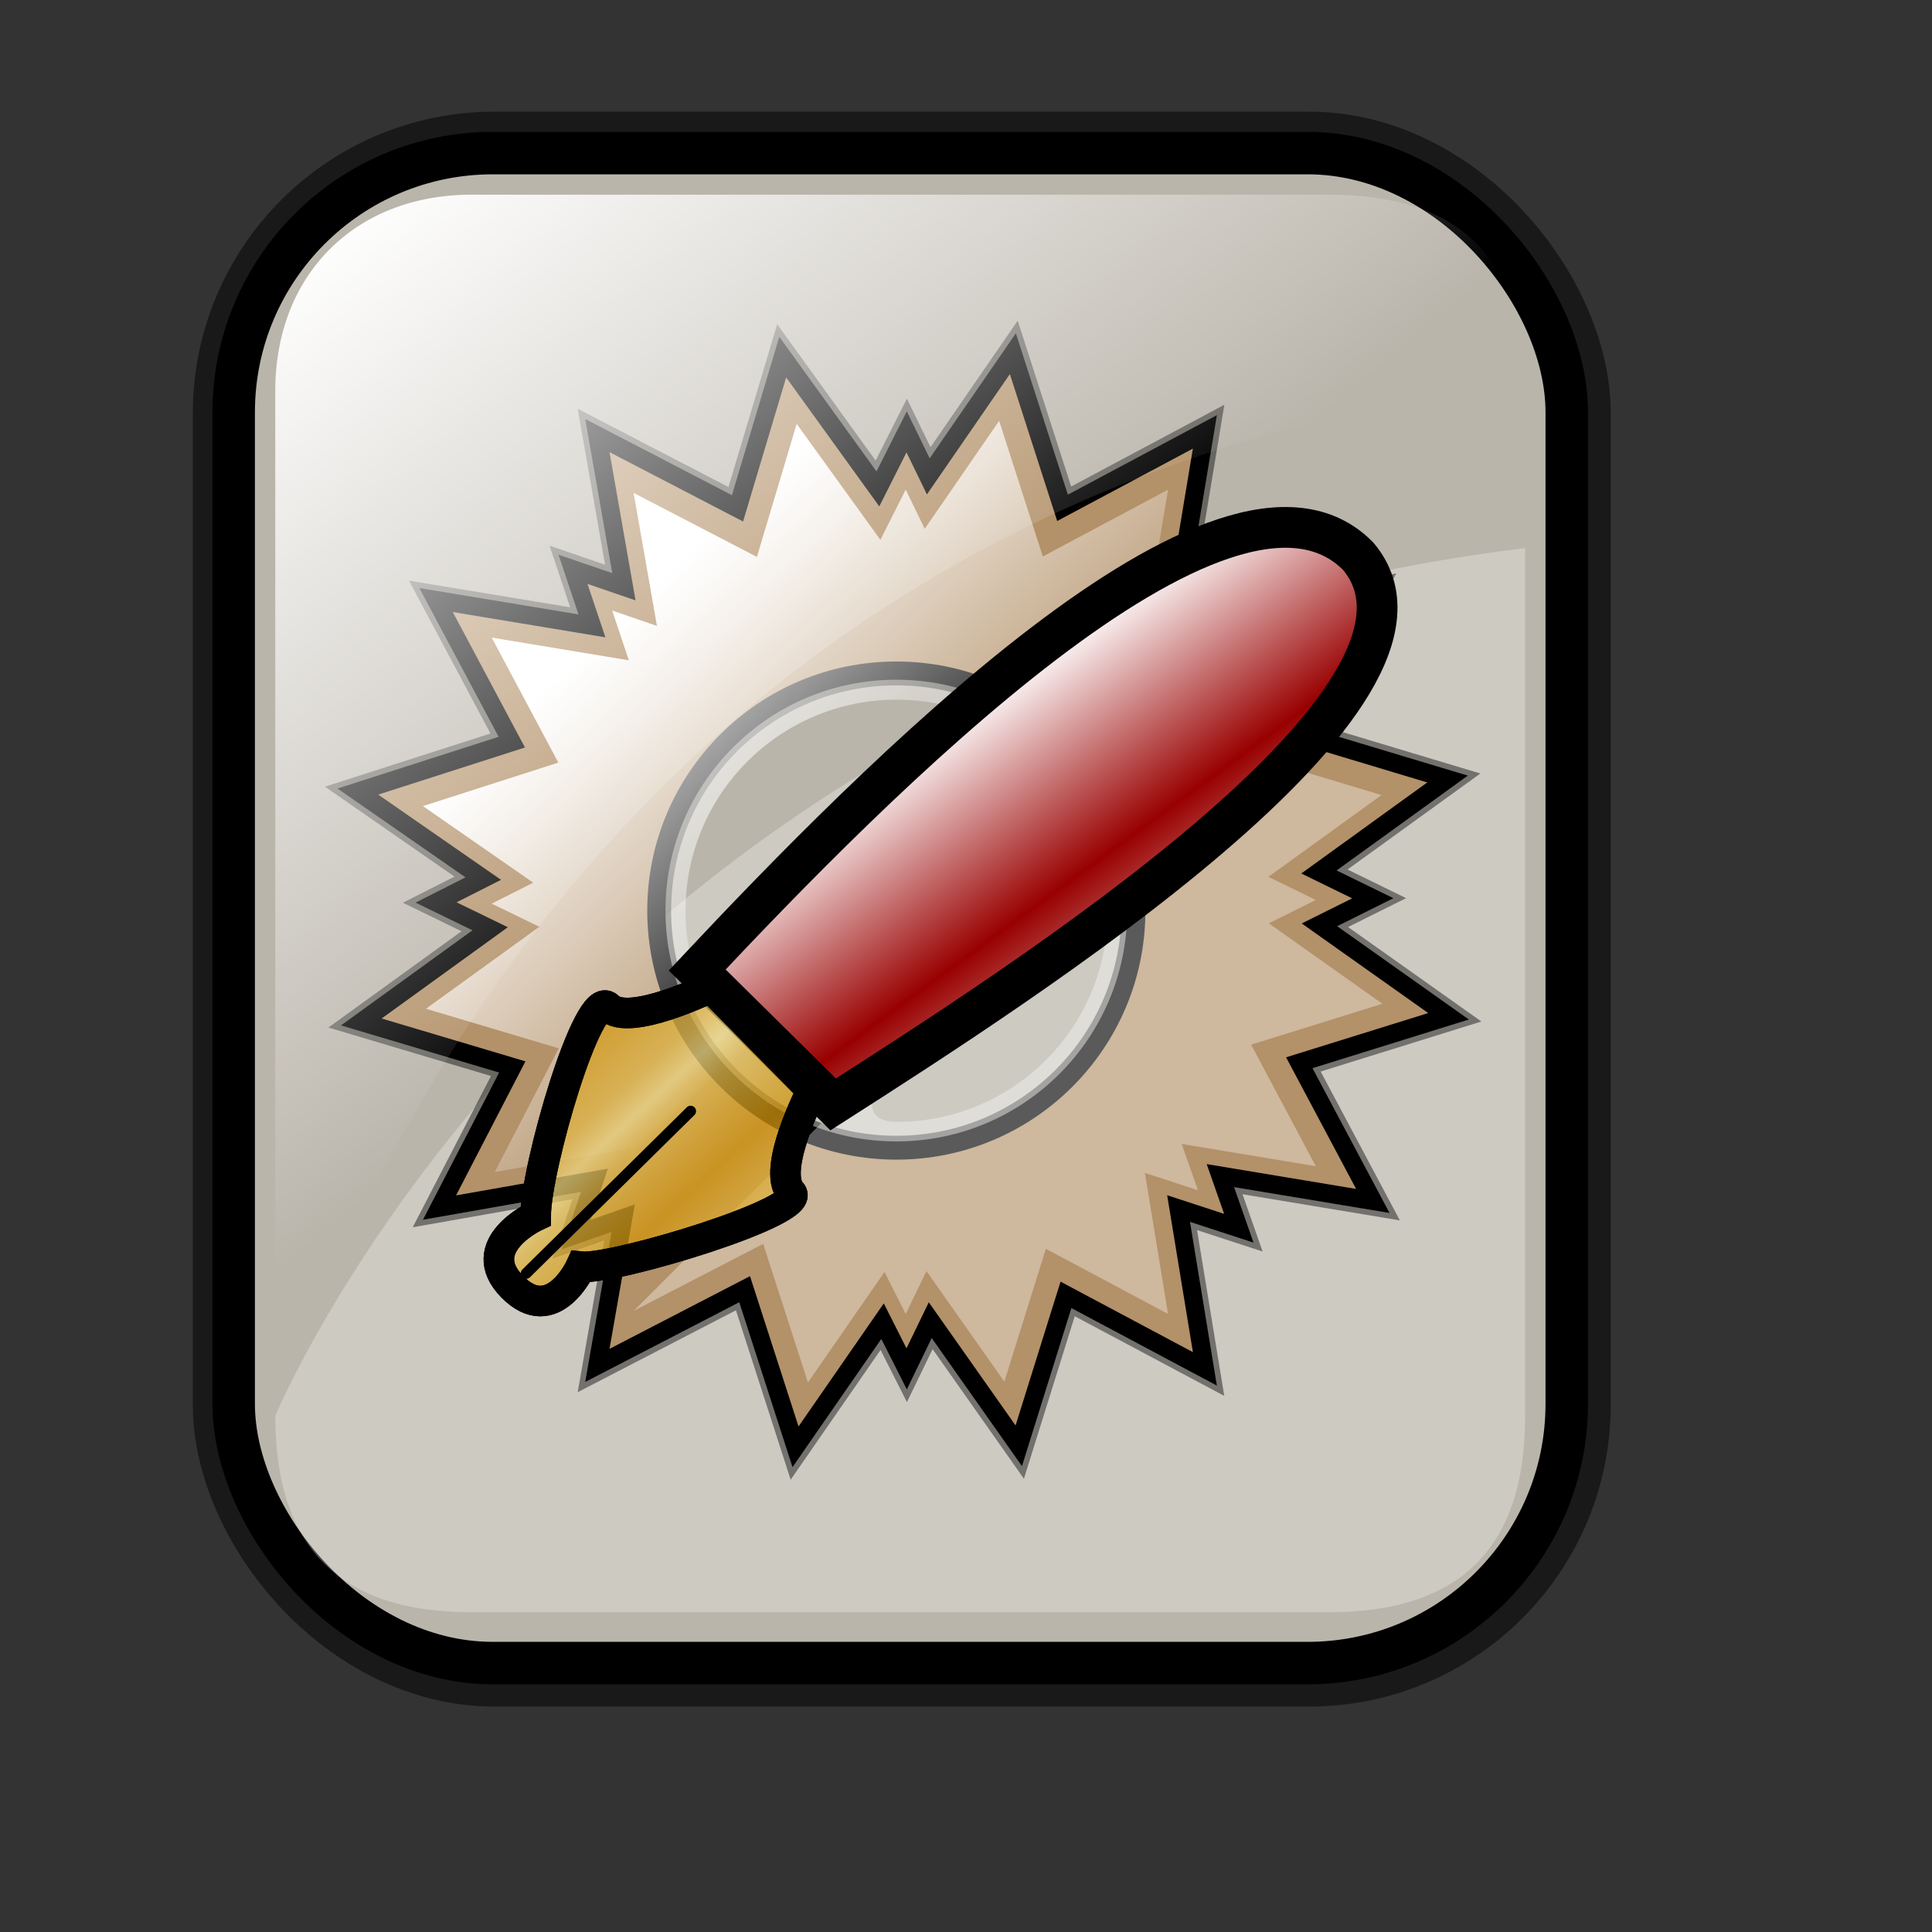 <?xml version="1.0" encoding="UTF-8" standalone="no"?>
<!-- Created with Inkscape (http://www.inkscape.org/) -->
<svg
   xmlns:dc="http://purl.org/dc/elements/1.1/"
   xmlns:cc="http://web.resource.org/cc/"
   xmlns:rdf="http://www.w3.org/1999/02/22-rdf-syntax-ns#"
   xmlns:svg="http://www.w3.org/2000/svg"
   xmlns="http://www.w3.org/2000/svg"
   xmlns:xlink="http://www.w3.org/1999/xlink"
   xmlns:sodipodi="http://inkscape.sourceforge.net/DTD/sodipodi-0.dtd"
   xmlns:inkscape="http://www.inkscape.org/namespaces/inkscape"
   sodipodi:docname="gnome-mime-text-x-makefile.svg"
   sodipodi:docbase="/home/francois/Rodent/scalable/mimetypes"
   height="128pt"
   width="128pt"
   inkscape:version="0.41"
   sodipodi:version="0.32"
   id="svg1">
  <rect width="100%" height="100%" fill="#333333" stroke="none"/>
  <defs
     id="defs3">
    <linearGradient
       id="linearGradient3587">
      <stop
         style="stop-color:#efe0cd;stop-opacity:0.561;"
         offset="0"
         id="stop3589" />
      <stop
         style="stop-color:#cececd;stop-opacity:0.22;"
         offset="1"
         id="stop3591" />
    </linearGradient>
    <linearGradient
       id="linearGradient2832">
      <stop
         id="stop2834"
         offset="0"
         style="stop-color:#ffffff;stop-opacity:1;" />
      <stop
         id="stop2836"
         offset="1"
         style="stop-color:#ffffff;stop-opacity:0;" />
    </linearGradient>
    <linearGradient
       id="linearGradient839">
      <stop
         id="stop840"
         offset="0"
         style="stop-color:#46a046;stop-opacity:1;" />
      <stop
         id="stop841"
         offset="0.394"
         style="stop-color:#df421e;stop-opacity:1;" />
      <stop
         id="stop842"
         offset="0.72"
         style="stop-color:#ada7c8;stop-opacity:1;" />
      <stop
         id="stop843"
         offset="1"
         style="stop-color:#eed680;stop-opacity:1;" />
    </linearGradient>
    <linearGradient
       y2="0.5"
       x2="1"
       y1="0.5"
       x1="1.3267924e-17"
       id="linearGradient836"
       xlink:href="#linearGradient839" />
    <linearGradient
       gradientUnits="userSpaceOnUse"
       y2="73.399"
       x2="72.999"
       y1="16.369"
       x1="23.984"
       gradientTransform="matrix(0.94,0,0,0.897,4.951,6.512)"
       id="linearGradient2830"
       xlink:href="#linearGradient2832"
       inkscape:collect="always" />
    <linearGradient
       xlink:href="#linearGradient869"
       id="linearGradient674"
       x1="95.121"
       y1="73.521"
       x2="76.569"
       y2="55.074"
       spreadMethod="reflect"
       gradientTransform="scale(1.08,0.926)"
       gradientUnits="userSpaceOnUse" />
    <linearGradient
       xlink:href="#linearGradient839"
       id="linearGradient1373"
       x1="1.3267924e-17"
       y1="0.5"
       x2="1"
       y2="0.5" />
    <linearGradient
       id="linearGradient1363">
      <stop
         style="stop-color:#46a046;stop-opacity:1;"
         offset="0"
         id="stop1365" />
      <stop
         style="stop-color:#df421e;stop-opacity:1;"
         offset="0.394"
         id="stop1367" />
      <stop
         style="stop-color:#ada7c8;stop-opacity:1;"
         offset="0.72"
         id="stop1369" />
      <stop
         style="stop-color:#eed680;stop-opacity:1;"
         offset="1"
         id="stop1371" />
    </linearGradient>
    <linearGradient
       xlink:href="#linearGradient907"
       id="linearGradient904"
       x1="52.724"
       y1="81.2"
       x2="47.145"
       y2="75.142"
       spreadMethod="reflect"
       gradientTransform="scale(0.999,1.001)"
       gradientUnits="userSpaceOnUse" />
    <linearGradient
       id="linearGradient866">
      <stop
         style="stop-color:#ffff00;stop-opacity:1;"
         offset="0"
         id="stop867" />
      <stop
         style="stop-color:#ffea00;stop-opacity:1;"
         offset="0.369"
         id="stop901" />
      <stop
         style="stop-color:#ffd600;stop-opacity:1;"
         offset="1"
         id="stop868" />
    </linearGradient>
    <linearGradient
       id="linearGradient869">
      <stop
         style="stop-color:#990000;stop-opacity:1;"
         offset="0"
         id="stop870" />
      <stop
         style="stop-color:#ffffff;stop-opacity:1;"
         offset="1"
         id="stop871" />
    </linearGradient>
    <linearGradient
       id="linearGradient907">
      <stop
         style="stop-color:#eed680;stop-opacity:1;"
         offset="0"
         id="stop908" />
      <stop
         style="stop-color:#dfb546;stop-opacity:1;"
         offset="0.294"
         id="stop911" />
      <stop
         style="stop-color:#d1940c;stop-opacity:1;"
         offset="1"
         id="stop910" />
    </linearGradient>
    <linearGradient
       inkscape:collect="always"
       xlink:href="#linearGradient869"
       id="linearGradient2167"
       gradientUnits="userSpaceOnUse"
       gradientTransform="scale(1.08,0.926)"
       spreadMethod="reflect"
       x1="-54.606"
       y1="63.613"
       x2="-66.469"
       y2="49.744" />
    <linearGradient
       inkscape:collect="always"
       xlink:href="#linearGradient907"
       id="linearGradient2169"
       gradientUnits="userSpaceOnUse"
       gradientTransform="matrix(0.999,0,0,1.001,-151.12,-0.373)"
       spreadMethod="reflect"
       x1="52.724"
       y1="81.2"
       x2="47.145"
       y2="75.142" />
    <linearGradient
       xlink:href="#linearGradient869"
       id="linearGradient1434"
       x1="0.689"
       y1="0.786"
       x2="0.374"
       y2="0.473"
       spreadMethod="reflect" />
    <linearGradient
       xlink:href="#linearGradient839"
       id="linearGradient1432"
       x1="1.3267924e-17"
       y1="0.5"
       x2="1"
       y2="0.5" />
    <linearGradient
       id="linearGradient1422">
      <stop
         style="stop-color:#46a046;stop-opacity:1;"
         offset="0"
         id="stop1424" />
      <stop
         style="stop-color:#df421e;stop-opacity:1;"
         offset="0.394"
         id="stop1426" />
      <stop
         style="stop-color:#ada7c8;stop-opacity:1;"
         offset="0.72"
         id="stop1428" />
      <stop
         style="stop-color:#eed680;stop-opacity:1;"
         offset="1"
         id="stop1430" />
    </linearGradient>
    <linearGradient
       xlink:href="#linearGradient907"
       id="linearGradient1420"
       x1="0.357"
       y1="0.493"
       x2="0.174"
       y2="0.294"
       spreadMethod="reflect" />
    <linearGradient
       id="linearGradient1412">
      <stop
         style="stop-color:#ffff00;stop-opacity:1;"
         offset="0"
         id="stop1414" />
      <stop
         style="stop-color:#ffea00;stop-opacity:1;"
         offset="0.369"
         id="stop1416" />
      <stop
         style="stop-color:#ffd600;stop-opacity:1;"
         offset="1"
         id="stop1418" />
    </linearGradient>
    <linearGradient
       id="linearGradient1405">
      <stop
         style="stop-color:#7590ae;stop-opacity:1;"
         offset="0"
         id="stop1407" />
      <stop
         style="stop-color:#89a4c0;stop-opacity:1;"
         offset="0.87"
         id="stop912" />
      <stop
         style="stop-color:#9db8d2;stop-opacity:1;"
         offset="1"
         id="stop1410" />
    </linearGradient>
    <linearGradient
       id="linearGradient1397">
      <stop
         style="stop-color:#eed680;stop-opacity:1;"
         offset="0"
         id="stop1399" />
      <stop
         style="stop-color:#dfb546;stop-opacity:1;"
         offset="0.294"
         id="stop1401" />
      <stop
         style="stop-color:#d1940c;stop-opacity:1;"
         offset="1"
         id="stop1403" />
    </linearGradient>
    <linearGradient
       inkscape:collect="always"
       xlink:href="#linearGradient907"
       id="linearGradient1498"
       gradientUnits="userSpaceOnUse"
       gradientTransform="matrix(0.999,0,0,1.001,-194.37,-13.496)"
       spreadMethod="reflect"
       x1="52.724"
       y1="81.2"
       x2="47.145"
       y2="75.142" />
    <linearGradient
       inkscape:collect="always"
       xlink:href="#linearGradient869"
       id="linearGradient1501"
       gradientUnits="userSpaceOnUse"
       gradientTransform="matrix(1.08,0,0,0.926,-194.37,-13.496)"
       spreadMethod="reflect"
       x1="95.121"
       y1="73.521"
       x2="76.569"
       y2="55.074" />
    <linearGradient
       spreadMethod="reflect"
       y2="0.473"
       x2="0.374"
       y1="0.786"
       x1="0.689"
       id="linearGradient1457"
       xlink:href="#linearGradient869" />
    <linearGradient
       y2="0.5"
       x2="1"
       y1="0.5"
       x1="1.3267924e-17"
       id="linearGradient1455"
       xlink:href="#linearGradient839" />
    <linearGradient
       id="linearGradient1445">
      <stop
         id="stop1447"
         offset="0"
         style="stop-color:#46a046;stop-opacity:1;" />
      <stop
         id="stop1449"
         offset="0.394"
         style="stop-color:#df421e;stop-opacity:1;" />
      <stop
         id="stop1451"
         offset="0.72"
         style="stop-color:#ada7c8;stop-opacity:1;" />
      <stop
         id="stop1453"
         offset="1"
         style="stop-color:#eed680;stop-opacity:1;" />
    </linearGradient>
    <linearGradient
       spreadMethod="reflect"
       y2="0.294"
       x2="0.174"
       y1="0.493"
       x1="0.357"
       id="linearGradient1443"
       xlink:href="#linearGradient907" />
    <linearGradient
       id="linearGradient1435">
      <stop
         id="stop1437"
         offset="0"
         style="stop-color:#ffff00;stop-opacity:1;" />
      <stop
         id="stop1439"
         offset="0.369"
         style="stop-color:#ffea00;stop-opacity:1;" />
      <stop
         id="stop1441"
         offset="1"
         style="stop-color:#ffd600;stop-opacity:1;" />
    </linearGradient>
    <linearGradient
       id="linearGradient1427">
      <stop
         id="stop1429"
         offset="0"
         style="stop-color:#7590ae;stop-opacity:1;" />
      <stop
         id="stop1431"
         offset="0.87"
         style="stop-color:#89a4c0;stop-opacity:1;" />
      <stop
         id="stop1433"
         offset="1"
         style="stop-color:#9db8d2;stop-opacity:1;" />
    </linearGradient>
    <linearGradient
       id="linearGradient1418">
      <stop
         id="stop1420"
         offset="0"
         style="stop-color:#eed680;stop-opacity:1;" />
      <stop
         id="stop1422"
         offset="0.294"
         style="stop-color:#dfb546;stop-opacity:1;" />
      <stop
         id="stop1425"
         offset="1"
         style="stop-color:#d1940c;stop-opacity:1;" />
    </linearGradient>
    <linearGradient
       spreadMethod="reflect"
       y2="0.473"
       x2="0.374"
       y1="0.786"
       x1="0.689"
       id="linearGradient1567"
       xlink:href="#linearGradient869" />
    <linearGradient
       y2="0.5"
       x2="1"
       y1="0.5"
       x1="1.3267924e-17"
       id="linearGradient1565"
       xlink:href="#linearGradient839" />
    <linearGradient
       id="linearGradient1555">
      <stop
         id="stop1557"
         offset="0"
         style="stop-color:#46a046;stop-opacity:1;" />
      <stop
         id="stop1559"
         offset="0.394"
         style="stop-color:#df421e;stop-opacity:1;" />
      <stop
         id="stop1561"
         offset="0.72"
         style="stop-color:#ada7c8;stop-opacity:1;" />
      <stop
         id="stop1563"
         offset="1"
         style="stop-color:#eed680;stop-opacity:1;" />
    </linearGradient>
    <linearGradient
       spreadMethod="reflect"
       y2="0.294"
       x2="0.174"
       y1="0.493"
       x1="0.357"
       id="linearGradient1553"
       xlink:href="#linearGradient907" />
    <linearGradient
       id="linearGradient1545">
      <stop
         id="stop1547"
         offset="0"
         style="stop-color:#ffff00;stop-opacity:1;" />
      <stop
         id="stop1549"
         offset="0.369"
         style="stop-color:#ffea00;stop-opacity:1;" />
      <stop
         id="stop1551"
         offset="1"
         style="stop-color:#ffd600;stop-opacity:1;" />
    </linearGradient>
    <linearGradient
       id="linearGradient1537">
      <stop
         id="stop1539"
         offset="0"
         style="stop-color:#7590ae;stop-opacity:1;" />
      <stop
         id="stop1541"
         offset="0.87"
         style="stop-color:#89a4c0;stop-opacity:1;" />
      <stop
         id="stop1543"
         offset="1"
         style="stop-color:#9db8d2;stop-opacity:1;" />
    </linearGradient>
    <linearGradient
       id="linearGradient1529">
      <stop
         id="stop1531"
         offset="0"
         style="stop-color:#eed680;stop-opacity:1;" />
      <stop
         id="stop1533"
         offset="0.294"
         style="stop-color:#dfb546;stop-opacity:1;" />
      <stop
         id="stop1535"
         offset="1"
         style="stop-color:#d1940c;stop-opacity:1;" />
    </linearGradient>
    <linearGradient
       y2="75.142"
       x2="47.145"
       y1="81.2"
       x1="52.724"
       spreadMethod="reflect"
       gradientTransform="matrix(0.999,0,0,1.001,-150.98,7.521)"
       gradientUnits="userSpaceOnUse"
       id="linearGradient1593"
       xlink:href="#linearGradient907"
       inkscape:collect="always" />
    <linearGradient
       y2="55.074"
       x2="76.569"
       y1="73.521"
       x1="95.121"
       spreadMethod="reflect"
       gradientTransform="matrix(1.08,0,0,0.926,-150.98,7.521)"
       gradientUnits="userSpaceOnUse"
       id="linearGradient1596"
       xlink:href="#linearGradient869"
       inkscape:collect="always" />
    <linearGradient
       xlink:href="#linearGradient869"
       id="linearGradient1478"
       x1="0.689"
       y1="0.786"
       x2="0.374"
       y2="0.473"
       spreadMethod="reflect" />
    <linearGradient
       xlink:href="#linearGradient839"
       id="linearGradient1476"
       x1="1.3267924e-17"
       y1="0.5"
       x2="1"
       y2="0.5" />
    <linearGradient
       id="linearGradient1466">
      <stop
         style="stop-color:#46a046;stop-opacity:1;"
         offset="0"
         id="stop1468" />
      <stop
         style="stop-color:#df421e;stop-opacity:1;"
         offset="0.394"
         id="stop1470" />
      <stop
         style="stop-color:#ada7c8;stop-opacity:1;"
         offset="0.72"
         id="stop1472" />
      <stop
         style="stop-color:#eed680;stop-opacity:1;"
         offset="1"
         id="stop1474" />
    </linearGradient>
    <linearGradient
       xlink:href="#linearGradient907"
       id="linearGradient1464"
       x1="0.357"
       y1="0.493"
       x2="0.174"
       y2="0.294"
       spreadMethod="reflect" />
    <linearGradient
       id="linearGradient1456">
      <stop
         style="stop-color:#ffff00;stop-opacity:1;"
         offset="0"
         id="stop1458" />
      <stop
         style="stop-color:#ffea00;stop-opacity:1;"
         offset="0.369"
         id="stop1460" />
      <stop
         style="stop-color:#ffd600;stop-opacity:1;"
         offset="1"
         id="stop1462" />
    </linearGradient>
    <linearGradient
       id="linearGradient1448">
      <stop
         style="stop-color:#7590ae;stop-opacity:1;"
         offset="0"
         id="stop1450" />
      <stop
         style="stop-color:#89a4c0;stop-opacity:1;"
         offset="0.87"
         id="stop1452" />
      <stop
         style="stop-color:#9db8d2;stop-opacity:1;"
         offset="1"
         id="stop1454" />
    </linearGradient>
    <linearGradient
       id="linearGradient1440">
      <stop
         style="stop-color:#eed680;stop-opacity:1;"
         offset="0"
         id="stop1442" />
      <stop
         style="stop-color:#dfb546;stop-opacity:1;"
         offset="0.294"
         id="stop1444" />
      <stop
         style="stop-color:#d1940c;stop-opacity:1;"
         offset="1"
         id="stop1446" />
    </linearGradient>
    <linearGradient
       xlink:href="#linearGradient869"
       id="linearGradient2350"
       x1="0.689"
       y1="0.786"
       x2="0.374"
       y2="0.473"
       spreadMethod="reflect" />
    <linearGradient
       xlink:href="#linearGradient839"
       id="linearGradient2348"
       x1="1.3267924e-17"
       y1="0.5"
       x2="1"
       y2="0.5" />
    <linearGradient
       id="linearGradient2338">
      <stop
         style="stop-color:#46a046;stop-opacity:1;"
         offset="0"
         id="stop2340" />
      <stop
         style="stop-color:#df421e;stop-opacity:1;"
         offset="0.394"
         id="stop2342" />
      <stop
         style="stop-color:#ada7c8;stop-opacity:1;"
         offset="0.72"
         id="stop2344" />
      <stop
         style="stop-color:#eed680;stop-opacity:1;"
         offset="1"
         id="stop2346" />
    </linearGradient>
    <linearGradient
       xlink:href="#linearGradient907"
       id="linearGradient2336"
       x1="0.357"
       y1="0.493"
       x2="0.174"
       y2="0.294"
       spreadMethod="reflect" />
    <linearGradient
       id="linearGradient2328">
      <stop
         style="stop-color:#ffff00;stop-opacity:1;"
         offset="0"
         id="stop2330" />
      <stop
         style="stop-color:#ffea00;stop-opacity:1;"
         offset="0.369"
         id="stop2332" />
      <stop
         style="stop-color:#ffd600;stop-opacity:1;"
         offset="1"
         id="stop2334" />
    </linearGradient>
    <linearGradient
       id="linearGradient2320">
      <stop
         style="stop-color:#7590ae;stop-opacity:1;"
         offset="0"
         id="stop2322" />
      <stop
         style="stop-color:#89a4c0;stop-opacity:1;"
         offset="0.87"
         id="stop2324" />
      <stop
         style="stop-color:#9db8d2;stop-opacity:1;"
         offset="1"
         id="stop2326" />
    </linearGradient>
    <linearGradient
       id="linearGradient2312">
      <stop
         style="stop-color:#eed680;stop-opacity:1;"
         offset="0"
         id="stop2314" />
      <stop
         style="stop-color:#dfb546;stop-opacity:1;"
         offset="0.294"
         id="stop2316" />
      <stop
         style="stop-color:#d1940c;stop-opacity:1;"
         offset="1"
         id="stop2318" />
    </linearGradient>
    <linearGradient
       xlink:href="#linearGradient869"
       id="linearGradient3220"
       x1="0.689"
       y1="0.786"
       x2="0.374"
       y2="0.473"
       spreadMethod="reflect" />
    <linearGradient
       xlink:href="#linearGradient839"
       id="linearGradient3218"
       x1="1.3267924e-17"
       y1="0.5"
       x2="1"
       y2="0.5" />
    <linearGradient
       id="linearGradient3208">
      <stop
         style="stop-color:#46a046;stop-opacity:1;"
         offset="0"
         id="stop3210" />
      <stop
         style="stop-color:#df421e;stop-opacity:1;"
         offset="0.394"
         id="stop3212" />
      <stop
         style="stop-color:#ada7c8;stop-opacity:1;"
         offset="0.72"
         id="stop3214" />
      <stop
         style="stop-color:#eed680;stop-opacity:1;"
         offset="1"
         id="stop3216" />
    </linearGradient>
    <linearGradient
       xlink:href="#linearGradient907"
       id="linearGradient3206"
       x1="0.357"
       y1="0.493"
       x2="0.174"
       y2="0.294"
       spreadMethod="reflect" />
    <linearGradient
       id="linearGradient3198">
      <stop
         style="stop-color:#ffff00;stop-opacity:1;"
         offset="0"
         id="stop3200" />
      <stop
         style="stop-color:#ffea00;stop-opacity:1;"
         offset="0.369"
         id="stop3202" />
      <stop
         style="stop-color:#ffd600;stop-opacity:1;"
         offset="1"
         id="stop3204" />
    </linearGradient>
    <linearGradient
       id="linearGradient3190">
      <stop
         style="stop-color:#7590ae;stop-opacity:1;"
         offset="0"
         id="stop3192" />
      <stop
         style="stop-color:#89a4c0;stop-opacity:1;"
         offset="0.87"
         id="stop3194" />
      <stop
         style="stop-color:#9db8d2;stop-opacity:1;"
         offset="1"
         id="stop3196" />
    </linearGradient>
    <linearGradient
       id="linearGradient3182">
      <stop
         style="stop-color:#eed680;stop-opacity:1;"
         offset="0"
         id="stop3184" />
      <stop
         style="stop-color:#dfb546;stop-opacity:1;"
         offset="0.294"
         id="stop3186" />
      <stop
         style="stop-color:#d1940c;stop-opacity:1;"
         offset="1"
         id="stop3188" />
    </linearGradient>
    <linearGradient
       id="linearGradient4235">
      <stop
         id="stop4237"
         offset="0"
         style="stop-color:#eed680;stop-opacity:1;" />
      <stop
         id="stop4239"
         offset="0.294"
         style="stop-color:#dfb546;stop-opacity:1;" />
      <stop
         id="stop4241"
         offset="1"
         style="stop-color:#d1940c;stop-opacity:1;" />
    </linearGradient>
    <linearGradient
       id="linearGradient4228">
      <stop
         id="stop4230"
         offset="0"
         style="stop-color:#7590ae;stop-opacity:1;" />
      <stop
         id="stop4232"
         offset="0.87"
         style="stop-color:#89a4c0;stop-opacity:1;" />
      <stop
         id="stop1415"
         offset="1"
         style="stop-color:#9db8d2;stop-opacity:1;" />
    </linearGradient>
    <linearGradient
       id="linearGradient4220">
      <stop
         id="stop4222"
         offset="0"
         style="stop-color:#ffff00;stop-opacity:1;" />
      <stop
         id="stop4224"
         offset="0.369"
         style="stop-color:#ffea00;stop-opacity:1;" />
      <stop
         id="stop4226"
         offset="1"
         style="stop-color:#ffd600;stop-opacity:1;" />
    </linearGradient>
    <linearGradient
       spreadMethod="reflect"
       y2="0.294"
       x2="0.174"
       y1="0.493"
       x1="0.357"
       id="linearGradient4218"
       xlink:href="#linearGradient907" />
    <linearGradient
       id="linearGradient4208">
      <stop
         id="stop4210"
         offset="0"
         style="stop-color:#46a046;stop-opacity:1;" />
      <stop
         id="stop4212"
         offset="0.394"
         style="stop-color:#df421e;stop-opacity:1;" />
      <stop
         id="stop4214"
         offset="0.72"
         style="stop-color:#ada7c8;stop-opacity:1;" />
      <stop
         id="stop4216"
         offset="1"
         style="stop-color:#eed680;stop-opacity:1;" />
    </linearGradient>
    <linearGradient
       y2="0.5"
       x2="1"
       y1="0.5"
       x1="1.3267924e-17"
       id="linearGradient4206"
       xlink:href="#linearGradient839" />
    <linearGradient
       spreadMethod="reflect"
       y2="0.473"
       x2="0.374"
       y1="0.786"
       x1="0.689"
       id="linearGradient4204"
       xlink:href="#linearGradient869" />
    <linearGradient
       id="linearGradient1375">
      <stop
         id="stop2832"
         offset="0"
         style="stop-color:#ffffff;stop-opacity:1;" />
      <stop
         id="stop1378"
         offset="1"
         style="stop-color:#ffffff;stop-opacity:0;" />
    </linearGradient>
    <linearGradient
       id="linearGradient2851">
      <stop
         id="stop2853"
         offset="0"
         style="stop-color:#ffffff;stop-opacity:1;" />
      <stop
         id="stop2855"
         offset="1"
         style="stop-color:#ffffff;stop-opacity:0;" />
    </linearGradient>
    <linearGradient
       id="linearGradient870">
      <stop
         id="stop4194"
         offset="0"
         style="stop-color:#ffffff;stop-opacity:1;" />
      <stop
         id="stop875"
         offset="0.5"
         style="stop-color:#ff7f7f;stop-opacity:1;" />
      <stop
         id="stop873"
         offset="1"
         style="stop-color:#ff0000;stop-opacity:1;" />
    </linearGradient>
    <linearGradient
       id="linearGradient832">
      <stop
         id="stop833"
         offset="0"
         style="stop-color:#ffffff;stop-opacity:1;" />
      <stop
         id="stop835"
         offset="0.5"
         style="stop-color:#00b8df;stop-opacity:1;" />
      <stop
         id="stop834"
         offset="1"
         style="stop-color:#0058a9;stop-opacity:1;" />
    </linearGradient>
    <linearGradient
       spreadMethod="reflect"
       y2="0.587"
       x2="0.559"
       y1="0.468"
       x1="0.446"
       id="linearGradient1391"
       xlink:href="#linearGradient870" />
    <linearGradient
       gradientUnits="userSpaceOnUse"
       y2="86.589"
       x2="79.162"
       y1="51.416"
       x1="44.247"
       gradientTransform="scale(0.999,1.001)"
       id="linearGradient2857"
       xlink:href="#linearGradient2851"
       inkscape:collect="always" />
    <linearGradient
       id="linearGradient1364">
      <stop
         id="stop1366"
         offset="0"
         style="stop-color:#46a046;stop-opacity:1;" />
      <stop
         id="stop1368"
         offset="0.394"
         style="stop-color:#df421e;stop-opacity:1;" />
      <stop
         id="stop1370"
         offset="0.72"
         style="stop-color:#ada7c8;stop-opacity:1;" />
      <stop
         id="stop1372"
         offset="1"
         style="stop-color:#eed680;stop-opacity:1;" />
    </linearGradient>
    <linearGradient
       y2="0.5"
       x2="1"
       y1="0.5"
       x1="1.3267924e-17"
       id="linearGradient1374"
       xlink:href="#linearGradient839" />
    <linearGradient
       id="linearGradient1371">
      <stop
         style="stop-color:#46a046;stop-opacity:1;"
         offset="0"
         id="stop1373" />
      <stop
         style="stop-color:#df421e;stop-opacity:1;"
         offset="0.394"
         id="stop1375" />
      <stop
         style="stop-color:#ada7c8;stop-opacity:1;"
         offset="0.72"
         id="stop1377" />
      <stop
         style="stop-color:#eed680;stop-opacity:1;"
         offset="1"
         id="stop1379" />
    </linearGradient>
    <linearGradient
       xlink:href="#linearGradient839"
       id="linearGradient1381"
       x1="1.3267924e-17"
       y1="0.5"
       x2="1"
       y2="0.5" />
    <linearGradient
       id="linearGradient1417">
      <stop
         id="stop1419"
         offset="0"
         style="stop-color:#46a046;stop-opacity:1;" />
      <stop
         id="stop1421"
         offset="0.394"
         style="stop-color:#df421e;stop-opacity:1;" />
      <stop
         id="stop1423"
         offset="0.72"
         style="stop-color:#ada7c8;stop-opacity:1;" />
      <stop
         id="stop4172"
         offset="1"
         style="stop-color:#eed680;stop-opacity:1;" />
    </linearGradient>
    <linearGradient
       y2="0.5"
       x2="1"
       y1="0.5"
       x1="1.3267924e-17"
       id="linearGradient4166"
       xlink:href="#linearGradient839" />
    <linearGradient
       id="linearGradient1700">
      <stop
         style="stop-color:#000000;stop-opacity:0.699;"
         offset="0"
         id="stop1701" />
      <stop
         style="stop-color:#000000;stop-opacity:0;"
         offset="1"
         id="stop1702" />
    </linearGradient>
    <linearGradient
       id="linearGradient1353">
      <stop
         style="stop-color:#46a046;stop-opacity:1;"
         offset="0"
         id="stop1355" />
      <stop
         style="stop-color:#df421e;stop-opacity:1;"
         offset="0.394"
         id="stop1357" />
      <stop
         style="stop-color:#ada7c8;stop-opacity:1;"
         offset="0.72"
         id="stop1359" />
      <stop
         style="stop-color:#eed680;stop-opacity:1;"
         offset="1"
         id="stop1361" />
    </linearGradient>
    <linearGradient
       xlink:href="#linearGradient839"
       id="linearGradient4156"
       x1="1.3267924e-17"
       y1="0.5"
       x2="1"
       y2="0.5" />
    <linearGradient
       inkscape:collect="always"
       xlink:href="#linearGradient1700"
       id="linearGradient1362"
       gradientTransform="matrix(0.87,0,0,1.002,4.612,4.887)"
       x1="123.504"
       y1="121.732"
       x2="128.67"
       y2="87.98"
       gradientUnits="userSpaceOnUse" />
    <linearGradient
       xlink:href="#linearGradient839"
       id="linearGradient1360"
       x1="1.3267924e-17"
       y1="0.5"
       x2="1"
       y2="0.5" />
    <linearGradient
       id="linearGradient1350">
      <stop
         style="stop-color:#46a046;stop-opacity:1;"
         offset="0"
         id="stop1352" />
      <stop
         style="stop-color:#df421e;stop-opacity:1;"
         offset="0.394"
         id="stop1354" />
      <stop
         style="stop-color:#ada7c8;stop-opacity:1;"
         offset="0.72"
         id="stop1356" />
      <stop
         style="stop-color:#eed680;stop-opacity:1;"
         offset="1"
         id="stop1358" />
    </linearGradient>
    <linearGradient
       y2="93.732"
       x2="107.316"
       y1="124.28"
       x1="111.326"
       gradientTransform="matrix(0.777,0,0,0.895,-2.922,10.431)"
       gradientUnits="userSpaceOnUse"
       id="linearGradient1390"
       xlink:href="#linearGradient1700"
       inkscape:collect="always" />
    <linearGradient
       y2="93.732"
       x2="107.316"
       y1="124.28"
       x1="111.326"
       gradientTransform="matrix(0.777,0,0,0.895,-162.469,12.769)"
       gradientUnits="userSpaceOnUse"
       id="linearGradient1407"
       xlink:href="#linearGradient1700"
       inkscape:collect="always" />
    <linearGradient
       inkscape:collect="always"
       xlink:href="#linearGradient2832"
       id="linearGradient4145"
       gradientTransform="matrix(0.94,0,0,0.897,4.951,6.512)"
       x1="23.984"
       y1="16.369"
       x2="72.999"
       y2="73.399"
       gradientUnits="userSpaceOnUse" />
    <linearGradient
       xlink:href="#linearGradient839"
       id="linearGradient4143"
       x1="1.3267924e-17"
       y1="0.5"
       x2="1"
       y2="0.5" />
    <linearGradient
       id="linearGradient4133">
      <stop
         style="stop-color:#46a046;stop-opacity:1;"
         offset="0"
         id="stop4135" />
      <stop
         style="stop-color:#df421e;stop-opacity:1;"
         offset="0.394"
         id="stop4137" />
      <stop
         style="stop-color:#ada7c8;stop-opacity:1;"
         offset="0.72"
         id="stop4139" />
      <stop
         style="stop-color:#eed680;stop-opacity:1;"
         offset="1"
         id="stop4141" />
    </linearGradient>
    <linearGradient
       id="linearGradient4127">
      <stop
         style="stop-color:#ffffff;stop-opacity:1;"
         offset="0"
         id="stop4129" />
      <stop
         style="stop-color:#ffffff;stop-opacity:0;"
         offset="1"
         id="stop4131" />
    </linearGradient>
    <linearGradient
       id="linearGradient4121">
      <stop
         id="stop4123"
         offset="0"
         style="stop-color:#efe0cd;stop-opacity:0.561;" />
      <stop
         id="stop4125"
         offset="1"
         style="stop-color:#cececd;stop-opacity:0.22;" />
    </linearGradient>
    <linearGradient
       gradientUnits="userSpaceOnUse"
       y2="85.785"
       x2="78.811"
       y1="46.285"
       x1="41.381"
       gradientTransform="scale(0.999,1.001)"
       id="linearGradient4328"
       xlink:href="#linearGradient2830"
       inkscape:collect="always" />
    <linearGradient
       gradientUnits="userSpaceOnUse"
       y2="86.589"
       x2="79.162"
       y1="51.416"
       x1="44.247"
       gradientTransform="scale(0.999,1.001)"
       id="linearGradient4326"
       xlink:href="#linearGradient2851"
       inkscape:collect="always" />
    <linearGradient
       spreadMethod="reflect"
       y2="0.587"
       x2="0.559"
       y1="0.468"
       x1="0.446"
       id="linearGradient4324"
       xlink:href="#linearGradient870" />
    <linearGradient
       id="linearGradient4316">
      <stop
         id="stop4318"
         offset="0"
         style="stop-color:#ffffff;stop-opacity:1;" />
      <stop
         id="stop4320"
         offset="0.5"
         style="stop-color:#00b8df;stop-opacity:1;" />
      <stop
         id="stop4322"
         offset="1"
         style="stop-color:#0058a9;stop-opacity:1;" />
    </linearGradient>
    <linearGradient
       id="linearGradient4308">
      <stop
         id="stop4310"
         offset="0"
         style="stop-color:#ffffff;stop-opacity:1;" />
      <stop
         id="stop4312"
         offset="0.5"
         style="stop-color:#ff7f7f;stop-opacity:1;" />
      <stop
         id="stop4314"
         offset="1"
         style="stop-color:#ff0000;stop-opacity:1;" />
    </linearGradient>
    <linearGradient
       id="linearGradient4302">
      <stop
         id="stop4304"
         offset="0"
         style="stop-color:#ffffff;stop-opacity:1;" />
      <stop
         id="stop4306"
         offset="1"
         style="stop-color:#ffffff;stop-opacity:0;" />
    </linearGradient>
    <linearGradient
       id="linearGradient4296">
      <stop
         id="stop4298"
         offset="0"
         style="stop-color:#ffffff;stop-opacity:1;" />
      <stop
         id="stop4300"
         offset="1"
         style="stop-color:#ffffff;stop-opacity:0;" />
    </linearGradient>
    <linearGradient
       inkscape:collect="always"
       xlink:href="#linearGradient2832"
       id="linearGradient4336"
       gradientUnits="userSpaceOnUse"
       gradientTransform="scale(0.999,1.001)"
       x1="41.381"
       y1="46.285"
       x2="78.811"
       y2="85.785" />
    <linearGradient
       inkscape:collect="always"
       xlink:href="#linearGradient907"
       id="linearGradient4340"
       gradientUnits="userSpaceOnUse"
       gradientTransform="matrix(0.999,0,0,1.001,0.88,19.627)"
       spreadMethod="reflect"
       x1="52.724"
       y1="81.2"
       x2="47.145"
       y2="75.142" />
    <linearGradient
       inkscape:collect="always"
       xlink:href="#linearGradient869"
       id="linearGradient4343"
       gradientUnits="userSpaceOnUse"
       gradientTransform="matrix(1.08,0,0,0.926,152,20)"
       spreadMethod="reflect"
       x1="-54.606"
       y1="63.613"
       x2="-66.469"
       y2="49.744" />
  </defs>
  <sodipodi:namedview
     inkscape:current-layer="svg1"
     inkscape:window-y="51"
     inkscape:window-x="0"
     gridspacingy="1mm"
     gridspacingx="1mm"
     snaptogrid="false"
     showgrid="true"
     inkscape:window-height="653"
     inkscape:window-width="782"
     inkscape:cy="75.254237"
     inkscape:cx="76.610169"
     inkscape:zoom="2.9500000"
     inkscape:pageshadow="2"
     inkscape:pageopacity="0.0"
     borderopacity="1.0"
     bordercolor="#666666"
     pagecolor="#ffffff"
     id="base"
     showguides="true"
     inkscape:guide-bbox="true" />
  <rect
     rx="22.893"
     ry="22.893"
     y="13.614"
     x="20.782"
     height="133.387"
     width="117.756"
     id="rect834"
     style="stroke-miterlimit:4;stroke-dasharray:none;stroke-opacity:0.5;stroke-linejoin:round;stroke-width:7.5;stroke:#000000;fill-rule:evenodd;fill:none" />
  <rect
     rx="22.893"
     ry="22.893"
     y="13.524"
     x="20.644"
     height="133.387"
     width="117.756"
     id="rect828"
     style="fill:#bab5ab;fill-opacity:1;fill-rule:evenodd;stroke:#000000;stroke-width:3.75;stroke-dasharray:none;stroke-miterlimit:4" />
  <path
     sodipodi:nodetypes="cccccc"
     id="path2838"
     d="M 117.381,142.419 L 41.663,142.419 C 30.018,142.419 24.316,136.717 24.316,125.073 C 24.316,125.073 51.937,58.557 134.727,48.415 L 134.727,125.073 C 134.727,136.717 129.025,142.419 117.381,142.419 z "
     style="stroke-width:6.25;stroke:none;fill-rule:evenodd;fill-opacity:0.279;fill:#ffffff" />
  <g
     id="g4330"
     transform="matrix(0.695,0,0,0.695,24.1,24.337)">
    <path
       id="path1306"
       d="M 94.062,9.938 L 83.312,25.531 L 80.562,19.875 L 76.906,27.125 L 64.812,10.375 L 59.062,29.594 L 41.25,20.344 L 44.625,39.562 L 38.156,37.344 L 40.562,44.531 L 20.75,41.25 L 30.375,59.312 L 10.812,65.594 L 26.75,76.656 L 20.75,79.688 L 27.625,83.031 L 11.25,94.875 L 30.438,100.594 L 21.188,118.469 L 40.875,115 L 38.562,121.906 L 44.531,119.812 L 41.25,138.531 L 59.969,128.844 L 66.438,148.875 L 77.5,132.906 L 80.562,138.969 L 83.562,132.781 L 94.812,148.75 L 100.812,129.562 L 118.469,138.969 L 115.125,118.594 L 122.781,121.094 L 120.438,114.406 L 139.812,117.625 L 130.469,100.062 L 149.438,94.156 L 133.031,82.531 L 139.812,79.156 L 132.969,75.812 L 149.312,64 L 130.094,58.219 L 139.375,40.375 L 119.656,43.875 L 121.938,36.938 L 115.25,39.25 L 118.469,19.875 L 100.375,29.531 L 94.062,9.938 z M 79.25,50.219 C 96.091,50.219 109.75,63.878 109.75,80.719 C 109.75,97.559 96.091,111.219 79.25,111.219 C 62.409,111.219 48.75,97.559 48.75,80.719 C 48.75,63.878 62.409,50.219 79.25,50.219 z "
       style="fill:#b39169;fill-opacity:1;fill-rule:evenodd;stroke:#000000;stroke-width:3.75;stroke-linecap:butt;stroke-miterlimit:4;stroke-dashoffset:0;stroke-opacity:0.441" />
    <path
       id="path1308"
       d="M 94.062,9.938 L 83.312,25.531 L 80.562,19.875 L 76.906,27.125 L 64.812,10.375 L 59.062,29.594 L 41.25,20.344 L 44.625,39.562 L 38.156,37.344 L 40.562,44.531 L 20.75,41.25 L 30.375,59.312 L 10.812,65.594 L 26.75,76.656 L 20.75,79.688 L 27.625,83.031 L 11.25,94.875 L 30.438,100.594 L 21.188,118.469 L 40.875,115 L 38.562,121.906 L 44.531,119.812 L 41.25,138.531 L 59.969,128.844 L 66.438,148.875 L 77.5,132.906 L 80.562,138.969 L 83.562,132.781 L 94.812,148.75 L 100.812,129.562 L 118.469,138.969 L 115.125,118.594 L 122.781,121.094 L 120.438,114.406 L 139.812,117.625 L 130.469,100.062 L 149.438,94.156 L 133.031,82.531 L 139.812,79.156 L 132.969,75.812 L 149.312,64 L 130.094,58.219 L 139.375,40.375 L 119.656,43.875 L 121.938,36.938 L 115.25,39.25 L 118.469,19.875 L 100.375,29.531 L 94.062,9.938 z M 79.25,50.219 C 96.091,50.219 109.75,63.878 109.75,80.719 C 109.75,97.559 96.091,111.219 79.25,111.219 C 62.409,111.219 48.75,97.559 48.75,80.719 C 48.75,63.878 62.409,50.219 79.25,50.219 z "
       style="fill:#b39169;fill-opacity:1;fill-rule:evenodd;stroke:#000000;stroke-width:2.316;stroke-linecap:butt;stroke-miterlimit:4;stroke-dashoffset:0;stroke-opacity:1" />
    <path
       id="path2070"
       d="M 92.319,18.476 L 82.861,32.195 L 80.442,27.219 L 77.226,33.597 L 66.586,18.861 L 61.528,35.769 L 45.857,27.631 L 48.826,44.539 L 43.136,42.587 L 45.252,48.91 L 27.822,46.023 L 36.29,61.914 L 19.08,67.439 L 33.101,77.172 L 27.822,79.838 L 33.871,82.78 L 19.465,93.199 L 36.345,98.23 L 28.207,113.956 L 45.527,110.904 L 43.493,116.98 L 48.744,115.138 L 45.857,131.606 L 62.325,123.083 L 68.016,140.705 L 77.748,126.657 L 80.442,131.991 L 83.081,126.547 L 92.978,140.596 L 98.257,123.715 L 113.79,131.991 L 110.848,114.066 L 117.584,116.265 L 115.522,110.382 L 132.567,113.214 L 124.347,97.763 L 141.034,92.567 L 126.601,82.34 L 132.567,79.371 L 126.546,76.429 L 140.924,66.037 L 124.017,60.951 L 132.182,45.253 L 114.834,48.332 L 116.841,42.229 L 110.958,44.264 L 113.79,27.219 L 97.872,35.714 L 92.319,18.476 z M 79.287,53.913 C 94.103,53.913 106.12,65.93 106.12,80.746 C 106.12,95.561 94.103,107.578 79.287,107.578 C 64.472,107.578 52.455,95.561 52.455,80.746 C 52.455,65.93 64.472,53.913 79.287,53.913 z "
       style="fill:url(#linearGradient4336);fill-opacity:1;fill-rule:evenodd;stroke:none;stroke-width:2.037;stroke-linecap:butt;stroke-miterlimit:4;stroke-dashoffset:0;stroke-opacity:1" />
    <path
       sodipodi:nodetypes="ccccccccccccccccccccccccc"
       id="path2842"
       d="M 45.857,131.606 L 62.325,123.083 L 68.016,140.705 L 77.748,126.657 L 80.442,131.991 L 83.081,126.547 L 92.978,140.596 L 98.257,123.715 L 113.79,131.991 L 110.848,114.066 L 117.584,116.265 L 115.522,110.382 L 132.567,113.214 L 124.347,97.763 L 141.034,92.567 L 126.601,82.34 L 132.567,79.371 L 126.546,76.429 L 140.924,66.037 L 124.017,60.951 L 132.182,45.253 L 45.857,131.606 z M 106.12,80.746 C 106.12,95.561 94.103,107.578 79.287,107.578 C 64.472,107.578 106.12,65.93 106.12,80.746 z "
       style="fill:#ffffff;fill-opacity:0.352;fill-rule:evenodd;stroke:none;stroke-width:2.037;stroke-linecap:butt;stroke-miterlimit:4;stroke-dashoffset:0;stroke-opacity:1" />
  </g>
  <path
     style="fill-rule:evenodd;stroke:#000000;stroke-width:0.72pt"
     d="M 70.683,83.098 L 75.672,84.17 L 73.713,81.14 L 70.683,83.098 z "
     id="path873"
     sodipodi:nodetypes="cccc" />
  <path
     id="path900"
     d="M 89.754,71.016 C 89.754,71.016 91.427,70.719 91.427,70.719 C 91.427,70.719 92.797,71.834 92.797,71.834 C 92.761,71.17 92.453,70.939 91.803,70.635 C 91.803,70.635 91.871,70.321 91.871,70.321 C 92.622,70.154 92.793,70.191 93.27,69.636 C 93.27,69.636 91.425,69.897 91.425,69.897 C 91.425,69.897 90.193,68.974 90.193,68.974 C 90.229,69.639 90.4,69.676 91.016,70.137 C 91.016,70.137 89.754,71.016 89.754,71.016 z M 90.499,68.383 C 90.499,68.383 91.286,68.881 91.286,68.881 C 92.789,68.547 93.166,69.285 93.641,67.908 C 93.641,67.908 93.299,67.835 93.299,67.835 C 92.789,68.547 92.447,68.473 91.592,68.289 C 91.592,68.289 91.761,67.504 91.761,67.504 C 91.761,67.504 91.419,67.431 91.419,67.431 C 91.419,67.431 91.25,68.216 91.25,68.216 C 91.25,68.216 90.566,68.069 90.566,68.069 C 90.566,68.069 90.499,68.383 90.499,68.383 z M 93.567,65.757 C 93.569,66.579 93.536,66.736 92.717,67.217 C 92.717,67.217 93.054,65.646 93.054,65.646 C 91.277,65.593 91.52,66.96 92.307,67.457 C 93.47,67.872 94.458,66.605 93.567,65.757 z M 91.993,64.761 C 91.993,64.761 94.215,65.239 94.215,65.239 C 94.215,65.239 94.282,64.925 94.282,64.925 C 93.257,64.704 92.744,64.594 92.605,63.578 C 92.605,63.578 92.263,63.505 92.263,63.505 C 92.263,63.505 92.436,64.363 92.436,64.363 C 92.436,64.363 91.993,64.761 91.993,64.761 z M 92.33,63.191 C 92.33,63.191 94.553,63.668 94.553,63.668 C 94.553,63.668 94.62,63.354 94.62,63.354 C 94.278,63.281 92.398,62.877 93.25,62.238 C 93.489,61.961 94.514,62.181 94.856,62.255 C 94.856,62.255 94.924,61.941 94.924,61.941 C 94.582,61.867 92.872,61.5 93.52,60.982 C 93.759,60.705 94.784,60.925 95.126,60.999 C 95.126,60.999 95.228,60.527 95.228,60.527 C 94.715,60.417 93.86,60.234 93.313,60.28 C 92.904,60.521 92.6,61.934 92.67,62.442 C 92.636,62.599 92.807,62.636 92.773,62.793 C 92.773,62.793 92.33,63.191 92.33,63.191 z M 92.645,65.887 C 92.645,65.887 92.375,67.143 92.375,67.143 C 91.963,66.562 91.86,66.211 92.645,65.887 z "
     style="fill:none;stroke:#000000;stroke-width:0.168" />
  <path
     style="fill:url(#linearGradient4343);fill-opacity:1;fill-rule:evenodd;stroke:#000000;stroke-width:3.6"
     d="M 61.587,85.688 C 76.895,69.385 108.373,37.343 119.982,49.139 C 130.251,61.371 90.428,86.781 73.6,97.56 L 61.587,85.688 z "
     id="path879"
     sodipodi:nodetypes="cccc" />
  <path
     style="fill:url(#linearGradient4340);fill-opacity:0.75;fill-rule:evenodd;stroke:#000000;stroke-width:2.7"
     d="M 71.734,96.307 C 71.734,96.307 68.113,103.284 69.868,105.315 C 71.696,106.917 54.163,112.219 51.312,111.898 C 51.312,111.898 48.843,117.308 45.26,113.675 C 41.677,110.042 47.319,107.418 47.319,107.418 C 47.324,103.222 51.951,87.151 53.743,88.968 C 55.535,90.784 62.776,87.225 62.776,87.225 C 62.776,87.225 71.734,96.307 71.734,96.307 z "
     id="path868"
     sodipodi:nodetypes="cccccccc" />
  <path
     style="fill:url(#linearGradient4340);fill-opacity:0.75;fill-rule:evenodd;stroke:#000000;stroke-width:2.7"
     d="M 71.734,96.307 C 71.734,96.307 68.113,103.284 69.868,105.315 C 71.696,106.917 54.163,112.219 51.312,111.898 C 51.312,111.898 48.843,117.308 45.26,113.675 C 41.677,110.042 47.319,107.418 47.319,107.418 C 47.324,103.222 51.951,87.151 53.743,88.968 C 55.535,90.784 62.776,87.225 62.776,87.225 C 62.776,87.225 71.734,96.307 71.734,96.307 z "
     id="path4347"
     sodipodi:nodetypes="cccccccc" />
  <path
     style="fill:none;fill-opacity:0.75;fill-rule:evenodd;stroke:#000000;stroke-width:0.72pt;stroke-linecap:round;stroke-linejoin:round"
     d="M 46.478,112.489 C 46.478,112.489 61.009,98.155 61.009,98.155"
     id="path876"
     sodipodi:nodetypes="cc" />
  <path
     sodipodi:nodetypes="cccccc"
     id="rect2063"
     d="M 41.663,17.197 L 117.381,17.197 C 129.025,17.197 134.727,22.899 134.727,34.544 C 134.727,34.544 55.441,35.449 24.316,125.892 L 24.316,34.544 C 24.316,24.255 31.374,17.197 41.663,17.197 z "
     style="fill:url(#linearGradient2830);fill-opacity:1;fill-rule:evenodd;stroke:none;stroke-width:6.25" />
</svg>
